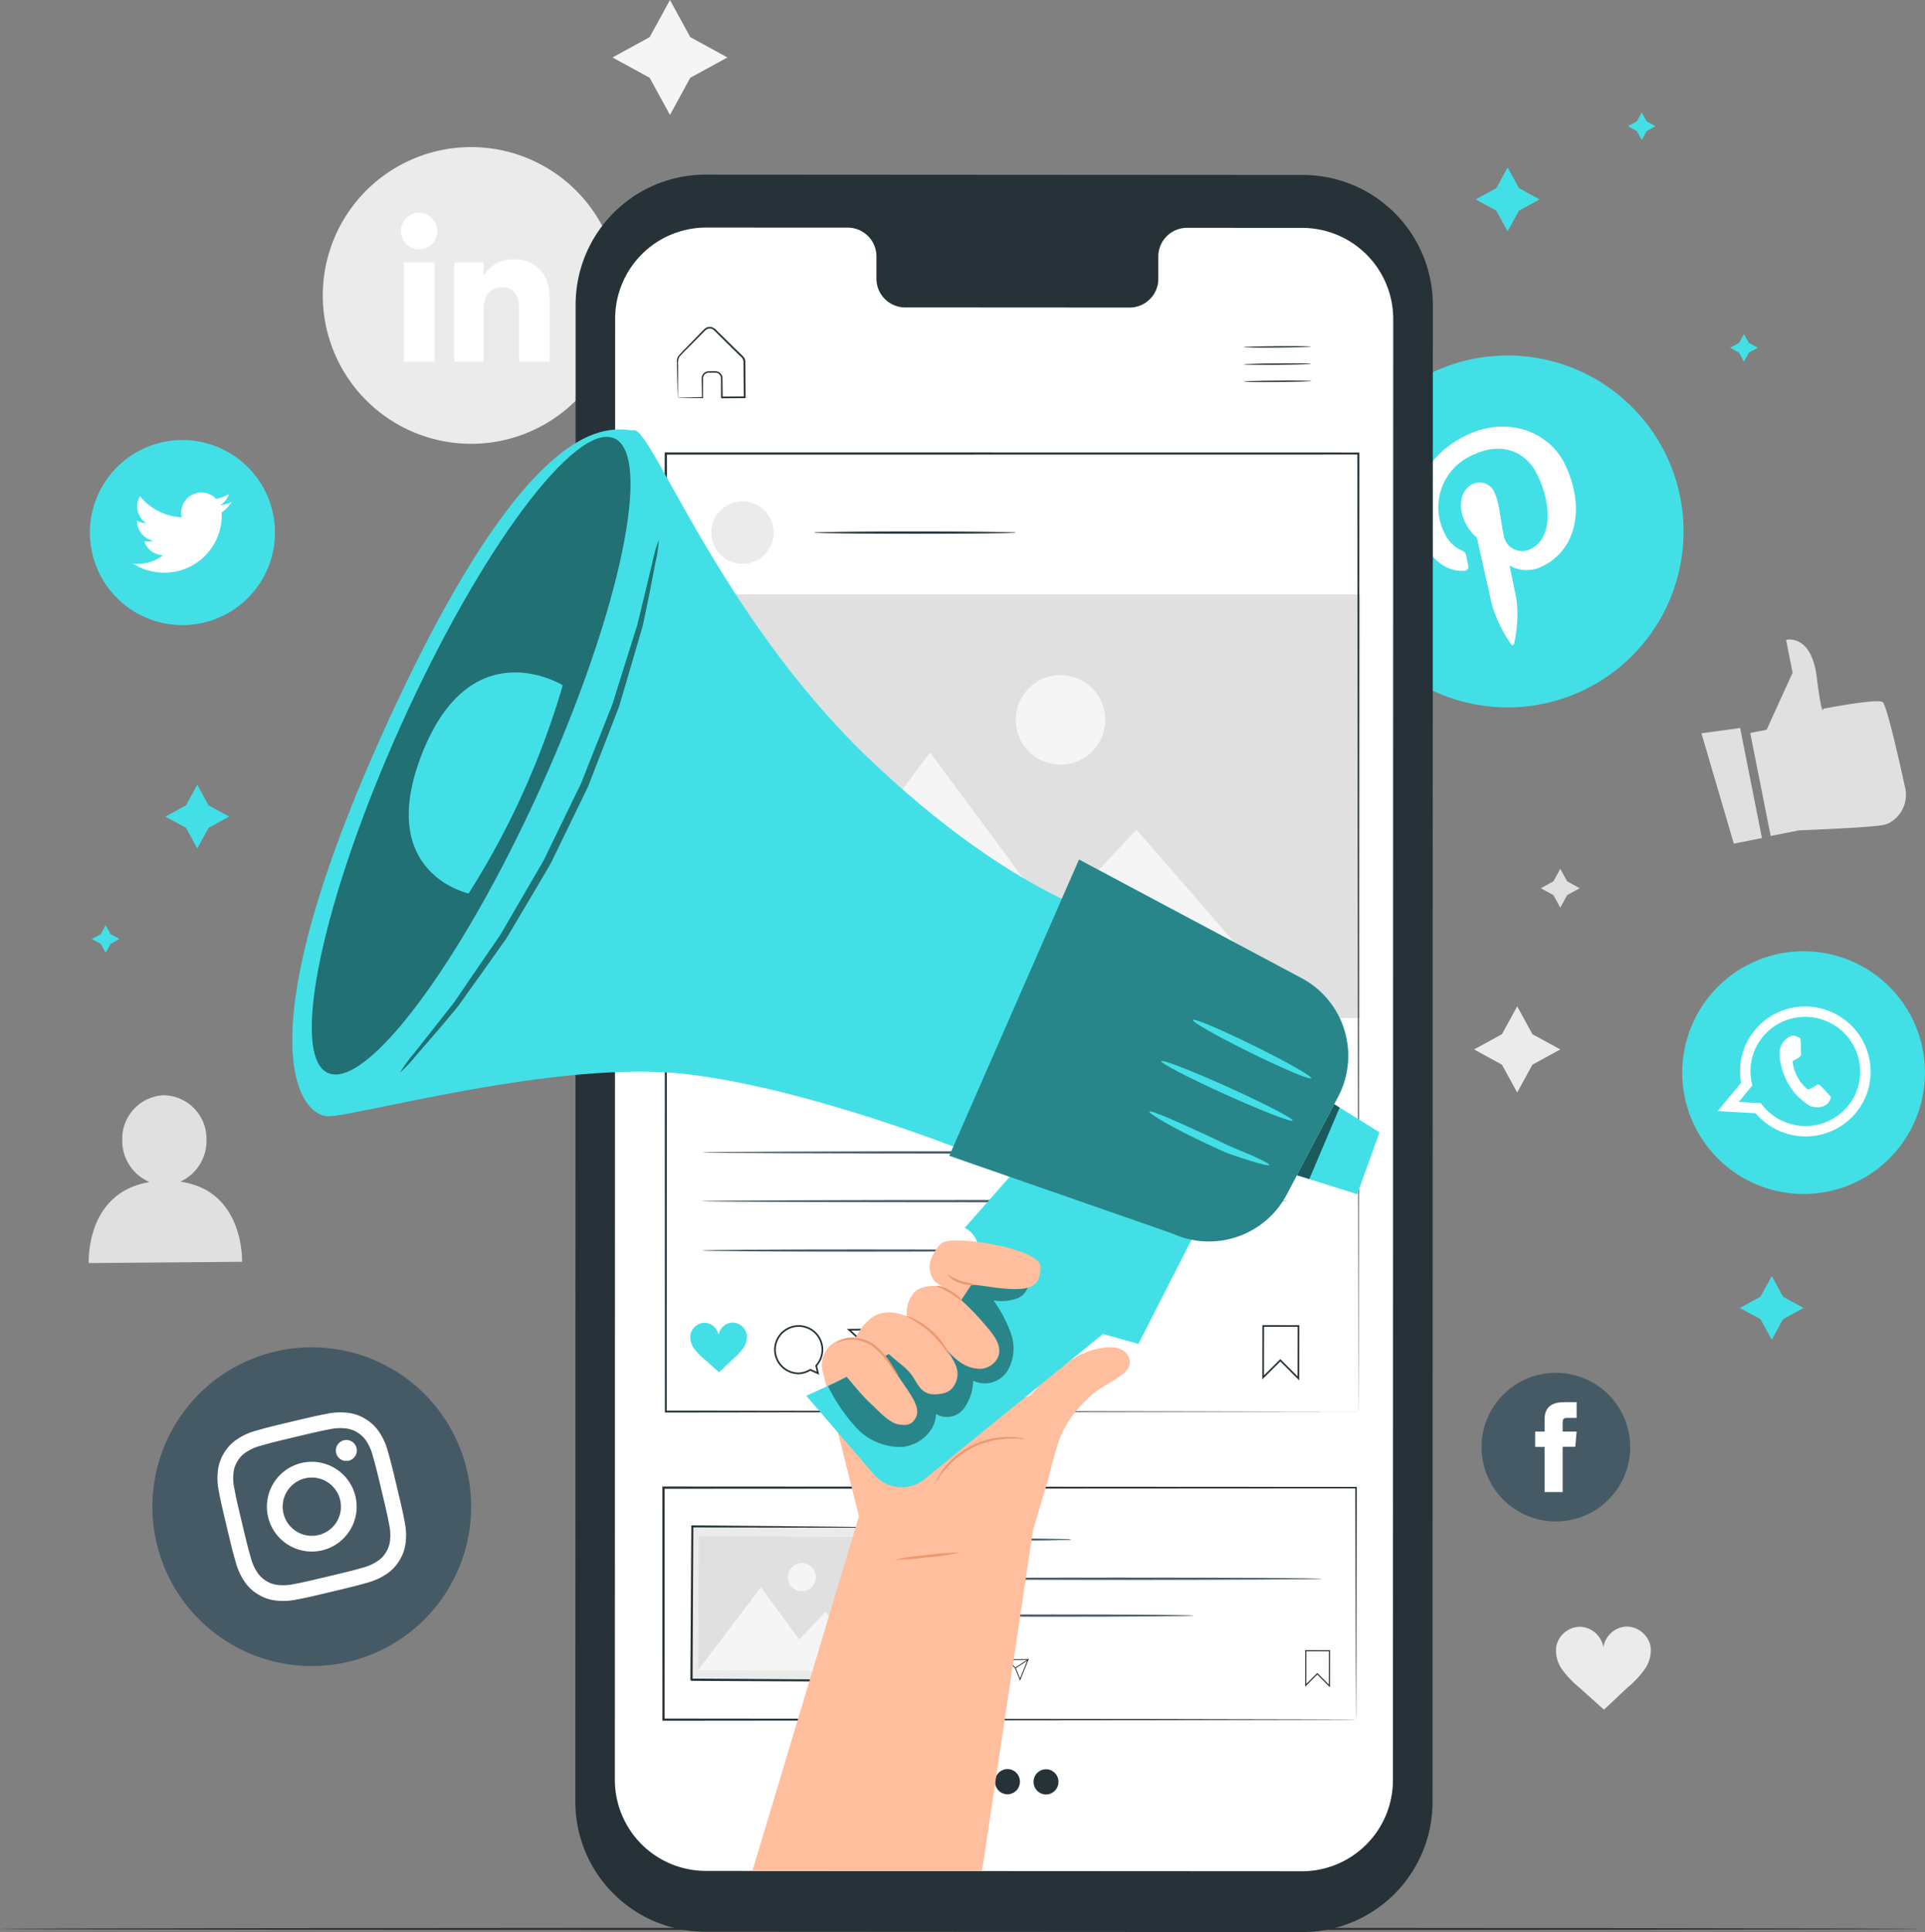 <svg xmlns="http://www.w3.org/2000/svg" width="302.549" height="303.65" viewBox="0 0 302.549 303.65">
  <rect x="0" y="0" width="302.549" height="303.65" fill="#808080" stroke="none"/>
  <g id="Group_113460" data-name="Group 113460" transform="translate(754.512 -1028.484)">
    <g id="Group_113351" data-name="Group 113351">
      <path id="Path_171477" data-name="Path 171477" d="M-680.462,1098.234h0a23.316,23.316,0,0,1-23.317-23.316h0a23.317,23.317,0,0,1,23.317-23.317h0a23.316,23.316,0,0,1,23.316,23.317h0A23.316,23.316,0,0,1-680.462,1098.234Z" fill="#ebebeb"/>
      <g id="Group_113350" data-name="Group 113350">
        <g id="Group_113349" data-name="Group 113349">
          <rect id="Rectangle_37262" data-name="Rectangle 37262" width="4.826" height="15.589" transform="translate(-691.035 1069.72)" fill="#fff"/>
          <path id="Path_171478" data-name="Path 171478" d="M-688.646,1067.679a2.866,2.866,0,0,0,2.854-2.877,2.865,2.865,0,0,0-2.854-2.877,2.865,2.865,0,0,0-2.853,2.877A2.865,2.865,0,0,0-688.646,1067.679Z" fill="#fff"/>
        </g>
        <path id="Path_171479" data-name="Path 171479" d="M-678.5,1077.126c0-2.191,1.009-3.5,2.941-3.5,1.774,0,2.627,1.253,2.627,3.5v8.183h4.8v-9.87c0-4.176-2.367-6.195-5.672-6.195a5.437,5.437,0,0,0-4.7,2.576v-2.1h-4.629v15.589h4.629Z" fill="#fff"/>
      </g>
    </g>
    <path id="Path_171480" data-name="Path 171480" d="M-649.214,1028.484l3.193,5.838,5.838,3.193-5.838,3.193-3.193,5.838-3.193-5.838-5.838-3.193,5.838-3.193Z" fill="#f5f5f5"/>
    <path id="Path_171481" data-name="Path 171481" d="M-516.058,1186.643l2.395,4.378,4.378,2.395-4.378,2.395-2.395,4.378-2.395-4.378-4.378-2.395,4.378-2.395Z" fill="#ebebeb"/>
    <path id="Path_171482" data-name="Path 171482" d="M-509.285,1165.025l1.08,1.975,1.975,1.08-1.975,1.08-1.08,1.975-1.08-1.975-1.976-1.08,1.976-1.08Z" fill="#e0e0e0"/>
    <g id="Group_113353" data-name="Group 113353">
      <g id="Group_113352" data-name="Group 113352">
        <path id="Path_171483" data-name="Path 171483" d="M-726.179,1214.2a7.059,7.059,0,0,0,4.121-6.584,6.856,6.856,0,0,0-6.683-7.005,6.846,6.846,0,0,0-6.556,7.115,7.046,7.046,0,0,0,4.3,6.536c-10.167,1.666-9.561,12.731-9.561,12.731l24.089-.2S-716.062,1215.591-726.179,1214.2Z" fill="#e0e0e0"/>
      </g>
    </g>
    <g id="Group_113354" data-name="Group 113354">
      <path id="Path_171484" data-name="Path 171484" d="M-495.119,1287.142a3.877,3.877,0,0,0-3.815-3.025,3.878,3.878,0,0,0-3.58,3.245,3.876,3.876,0,0,0-3.608-3.213,3.876,3.876,0,0,0-3.788,3.058,5.058,5.058,0,0,0,.908,3.651,15.013,15.013,0,0,0,2.644,2.795c1.346,1.2,2.59,2.324,3.936,3.522,1.335-1.21,2.472-2.346,3.807-3.556a15.038,15.038,0,0,0,2.62-2.818A5.061,5.061,0,0,0-495.119,1287.142Z" fill="#ebebeb"/>
    </g>
    <g id="Group_113357" data-name="Group 113357">
      <g id="Group_113355" data-name="Group 113355">
        <path id="Path_171485" data-name="Path 171485" d="M-479.43,1143.683l2.581-.512,4.076-8.967-1.022-5.153s3.941-1.036,4.81,5.8,1.036,5.022,1.036,5.022,8.478-1.648,9.328-1.051c.618.433,2.518,8.8,3.512,13.348a5.038,5.038,0,0,1-2.515,5.672,3.719,3.719,0,0,1-.887.3c-2.113.42-13.249.843-13.249.843l-4.459.884Z" fill="#e0e0e0"/>
      </g>
      <g id="Group_113356" data-name="Group 113356">
        <path id="Path_171486" data-name="Path 171486" d="M-487.1,1143.734l5.089,17.34,4.421-.877-3.431-17.3Z" fill="#e0e0e0"/>
      </g>
    </g>
    <g id="Group_113358" data-name="Group 113358">
      <path id="Path_171487" data-name="Path 171487" d="M-453.036,1331.642c0,.1-67.493.177-150.731.177-83.267,0-150.745-.079-150.745-.177s67.478-.177,150.745-.177C-520.529,1331.465-453.036,1331.544-453.036,1331.642Z" fill="#263238"/>
    </g>
    <g id="Group_113359" data-name="Group 113359">
      <path id="Path_171488" data-name="Path 171488" d="M-505.466,1136.877h0a27.653,27.653,0,0,1-36.962-12.773h0a27.652,27.652,0,0,1,12.773-36.961h0a27.653,27.653,0,0,1,36.962,12.773h0A27.653,27.653,0,0,1-505.466,1136.877Z" fill="#42e0e6"/>
      <path id="Path_171489" data-name="Path 171489" d="M-524.4,1118.19a.649.649,0,0,0,.644-.836c-.067-.335-.247-1.177-.317-1.53-.093-.482-.209-.609-.7-.827a5.443,5.443,0,0,1-2.738-2.783,8.934,8.934,0,0,1,4.4-12.187c4.555-2.216,8.412-.649,10.22,3.069,2.379,4.891,2.222,10.072-.992,11.635a2.919,2.919,0,0,1-4.266-1.965c-.534-2.4-.676-5.2-1.43-6.749a2.527,2.527,0,0,0-3.527-1.434c-1.815.882-2.359,3.468-1.137,5.982a7.252,7.252,0,0,0,1.848,2.422s1.969,8.77,2.314,10.3a21.133,21.133,0,0,0,3.084,6.471.251.251,0,0,0,.451-.1,20.141,20.141,0,0,0,.362-7.042c-.159-.855-1.074-5.243-1.074-5.243a5.408,5.408,0,0,0,5.172.1c5.454-2.653,6.735-9.423,3.5-16.078-2.448-5.032-8.988-7.646-15.466-4.495-8.061,3.92-9.314,11.675-6.971,16.494C-529.6,1116.318-527.234,1118.376-524.4,1118.19Z" fill="#fff"/>
    </g>
    <g id="Group_113361" data-name="Group 113361">
      <path id="Path_171490" data-name="Path 171490" d="M-477.848,1214.875h0a19.07,19.07,0,0,1-11.008-24.622h0a19.072,19.072,0,0,1,24.623-11.008h0a19.072,19.072,0,0,1,11.008,24.623h0A19.071,19.071,0,0,1-477.848,1214.875Z" fill="#42e0e6"/>
      <g id="Group_113360" data-name="Group 113360">
        <path id="Path_171491" data-name="Path 171491" d="M-461.084,1200.3a10.233,10.233,0,0,0-6.044-12.944,10.24,10.24,0,0,0-13.065,5.442c-.057.137-.115.275-.168.414a10.121,10.121,0,0,0-.505,5.444l-3.681,4.446,5.959.341a10.285,10.285,0,0,0,4.182,2.958,10.231,10.231,0,0,0,13.233-5.857C-461.142,1200.461-461.111,1200.38-461.084,1200.3Zm-12.741,4.582a8.6,8.6,0,0,1-3.932-3.02l-3.477-.2,2.142-2.59a8.477,8.477,0,0,1,.258-5.28,8.011,8.011,0,0,1,.337-.762,8.62,8.62,0,0,1,10.788-4.16,8.619,8.619,0,0,1,5.221,10.452c-.061.214-.131.423-.212.634A8.611,8.611,0,0,1-473.825,1204.88Z" fill="#fff" fill-rule="evenodd"/>
        <path id="Path_171492" data-name="Path 171492" d="M-467.1,1200.479c-.194-.208-1.132-1.215-1.318-1.374s-.328-.259-.575-.085-.9.525-1.094.626-.341.071-.534-.137a6.8,6.8,0,0,1-1.448-1.881,7.459,7.459,0,0,1-.691-2.112c-.046-.285.123-.365.285-.437s.338-.185.511-.273c.047-.028.087-.054.128-.08a2.618,2.618,0,0,0,.255-.222.449.449,0,0,0,.138-.415c-.014-.139-.046-1.469-.065-2.012s-.243-.536-.383-.589-.283-.134-.44-.194a.934.934,0,0,0-.741.052,2.8,2.8,0,0,0-1.566,1.635,3.179,3.179,0,0,0-.183.842,5.683,5.683,0,0,0,.222,1.938,10.342,10.342,0,0,0,2.668,5.06c2.039,1.844,2.158,1.534,2.6,1.659a2.516,2.516,0,0,0,2.01-.5,2.067,2.067,0,0,0,.563-1.056C-466.78,1200.8-466.915,1200.685-467.1,1200.479Z" fill="#fff" fill-rule="evenodd"/>
      </g>
    </g>
    <g id="Group_113362" data-name="Group 113362">
      <path id="Path_171493" data-name="Path 171493" d="M-725.841,1126.73h0a14.543,14.543,0,0,1-14.542-14.543h0a14.543,14.543,0,0,1,14.542-14.543h0a14.544,14.544,0,0,1,14.544,14.543h0A14.544,14.544,0,0,1-725.841,1126.73Z" fill="#42e0e6"/>
      <path id="Path_171494" data-name="Path 171494" d="M-733.589,1117.055a8.991,8.991,0,0,0,4.873,1.429,8.994,8.994,0,0,0,9.038-9.458,6.45,6.45,0,0,0,1.586-1.646,6.356,6.356,0,0,1-1.826.5,3.189,3.189,0,0,0,1.4-1.759,6.4,6.4,0,0,1-2.019.772,3.175,3.175,0,0,0-2.321-1,3.183,3.183,0,0,0-3.1,3.9,9.027,9.027,0,0,1-6.553-3.323,3.183,3.183,0,0,0,.984,4.245,3.166,3.166,0,0,1-1.441-.4,3.185,3.185,0,0,0,2.551,3.158,3.2,3.2,0,0,1-1.436.054,3.182,3.182,0,0,0,2.97,2.208A6.385,6.385,0,0,1-733.589,1117.055Z" fill="#fff"/>
    </g>
    <g id="Group_113364" data-name="Group 113364">
      <path id="Path_171495" data-name="Path 171495" d="M-699.706,1289.643h0a25.046,25.046,0,0,1-30.17-18.561h0a25.048,25.048,0,0,1,18.561-30.171h0a25.048,25.048,0,0,1,30.171,18.562h0A25.047,25.047,0,0,1-699.706,1289.643Z" fill="#455a64"/>
      <g id="Group_113363" data-name="Group 113363">
        <path id="Path_171496" data-name="Path 171496" d="M-708.12,1254.324c3.568-.849,3.994-.936,5.417-1.208a7.65,7.65,0,0,1,2.591-.131,4.261,4.261,0,0,1,1.774.634,4.249,4.249,0,0,1,1.365,1.3,7.6,7.6,0,0,1,1.052,2.371c.4,1.394.514,1.813,1.364,5.38s.936,3.993,1.208,5.417a7.648,7.648,0,0,1,.131,2.591,4.261,4.261,0,0,1-.634,1.774,4.249,4.249,0,0,1-1.3,1.365,7.584,7.584,0,0,1-2.371,1.051c-1.393.4-1.812.514-5.38,1.364s-3.993.937-5.417,1.208a7.589,7.589,0,0,1-2.59.131,4.246,4.246,0,0,1-1.775-.633,4.251,4.251,0,0,1-1.365-1.3,7.605,7.605,0,0,1-1.051-2.371c-.4-1.394-.514-1.813-1.364-5.38s-.937-3.993-1.208-5.417a7.6,7.6,0,0,1-.131-2.591,4.26,4.26,0,0,1,.633-1.774,4.262,4.262,0,0,1,1.3-1.365,7.588,7.588,0,0,1,2.372-1.052c1.393-.4,1.812-.514,5.379-1.364m-.573-2.407c-3.628.865-4.08.989-5.489,1.393a10.074,10.074,0,0,0-3.095,1.394,6.723,6.723,0,0,0-2,2.1,6.716,6.716,0,0,0-.977,2.734,10.072,10.072,0,0,0,.151,3.391c.275,1.44.368,1.9,1.232,5.527s.988,4.08,1.393,5.489a10.052,10.052,0,0,0,1.393,3.095,6.728,6.728,0,0,0,2.1,2,6.734,6.734,0,0,0,2.733.977,10.1,10.1,0,0,0,3.391-.152c1.441-.274,1.9-.367,5.527-1.232s4.08-.988,5.49-1.392a10.1,10.1,0,0,0,3.1-1.394,6.731,6.731,0,0,0,2-2.1,6.728,6.728,0,0,0,.977-2.734,10.1,10.1,0,0,0-.151-3.391c-.275-1.44-.368-1.9-1.233-5.527s-.988-4.08-1.392-5.49a10.1,10.1,0,0,0-1.393-3.094,6.751,6.751,0,0,0-2.105-2,6.728,6.728,0,0,0-2.734-.977,10.1,10.1,0,0,0-3.391.152c-1.44.274-1.9.367-5.527,1.231" fill="#fff"/>
        <path id="Path_171497" data-name="Path 171497" d="M-707.144,1258.417a7.054,7.054,0,0,0-5.227,8.495,7.053,7.053,0,0,0,8.495,5.226,7.052,7.052,0,0,0,5.226-8.495,7.051,7.051,0,0,0-8.494-5.226m2.7,11.314a4.577,4.577,0,0,1-5.514-3.393,4.577,4.577,0,0,1,3.392-5.514,4.578,4.578,0,0,1,5.514,3.393,4.578,4.578,0,0,1-3.392,5.514" fill="#fff"/>
        <path id="Path_171498" data-name="Path 171498" d="M-698.474,1256.065a1.649,1.649,0,0,1-1.221,1.985,1.649,1.649,0,0,1-1.986-1.221,1.648,1.648,0,0,1,1.222-1.985,1.648,1.648,0,0,1,1.985,1.221" fill="#fff"/>
      </g>
    </g>
    <g id="Group_113365" data-name="Group 113365">
      <path id="Path_171499" data-name="Path 171499" d="M-509.976,1267.6h0a11.681,11.681,0,0,1-11.681-11.681h0a11.681,11.681,0,0,1,11.681-11.681h0a11.681,11.681,0,0,1,11.681,11.681h0A11.681,11.681,0,0,1-509.976,1267.6Z" fill="#455a64"/>
      <path id="Path_171500" data-name="Path 171500" d="M-511.756,1262.978h2.844v-7.121h1.984l.211-2.384h-2.195v-1.358c0-.562.113-.784.656-.784h1.539v-2.475h-1.969c-2.116,0-3.07.932-3.07,2.716v1.9h-1.478v2.414h1.478Z" fill="#fff"/>
    </g>
    <g id="Group_113431" data-name="Group 113431">
      <g id="Group_113430" data-name="Group 113430">
        <g id="Group_113425" data-name="Group 113425">
          <g id="Group_113373" data-name="Group 113373">
            <g id="Group_113372" data-name="Group 113372">
              <g id="Group_113368" data-name="Group 113368">
                <g id="Group_113367" data-name="Group 113367">
                  <g id="Group_113366" data-name="Group 113366">
                    <path id="Path_171501" data-name="Path 171501" d="M-549.814,1332.134l-93.844-.055a20.441,20.441,0,0,1-20.43-20.446l.046-235.268a20.443,20.443,0,0,1,20.454-20.439l93.844.056a20.44,20.44,0,0,1,20.429,20.446l-.046,235.268A20.441,20.441,0,0,1-549.814,1332.134Z" fill="#263238"/>
                  </g>
                </g>
              </g>
              <g id="Group_113371" data-name="Group 113371">
                <g id="Group_113370" data-name="Group 113370">
                  <g id="Group_113369" data-name="Group 113369">
                    <path id="Path_171502" data-name="Path 171502" d="M-549.844,1064.3l-18.2-.011a4.52,4.52,0,0,0-4.418,4.616l0,3.3a4.518,4.518,0,0,1-4.418,4.616l-35.466-.021a4.524,4.524,0,0,1-4.417-4.621v-3.3a4.525,4.525,0,0,0-4.418-4.621l-6.4,0-15.924-.009a14.317,14.317,0,0,0-14.325,14.314l-.045,229.639a14.316,14.316,0,0,0,14.308,14.32l93.657.054a14.316,14.316,0,0,0,14.324-14.313l.045-229.64A14.317,14.317,0,0,0-549.844,1064.3Z" fill="#fff"/>
                  </g>
                </g>
              </g>
            </g>
          </g>
          <g id="Group_113383" data-name="Group 113383">
            <g id="Group_113376" data-name="Group 113376">
              <g id="Group_113375" data-name="Group 113375">
                <g id="Group_113374" data-name="Group 113374">
                  <path id="Path_171503" data-name="Path 171503" d="M-548.474,1082.959c0,.061-2.365.131-5.284.155s-5.286-.006-5.286-.068,2.365-.131,5.284-.155S-548.474,1082.9-548.474,1082.959Z" fill="#263238"/>
                </g>
              </g>
            </g>
            <g id="Group_113379" data-name="Group 113379">
              <g id="Group_113378" data-name="Group 113378">
                <g id="Group_113377" data-name="Group 113377">
                  <path id="Path_171504" data-name="Path 171504" d="M-548.451,1085.663c0,.062-2.366.131-5.285.155s-5.285-.006-5.286-.067,2.365-.131,5.285-.155S-548.452,1085.6-548.451,1085.663Z" fill="#263238"/>
                </g>
              </g>
            </g>
            <g id="Group_113382" data-name="Group 113382">
              <g id="Group_113381" data-name="Group 113381">
                <g id="Group_113380" data-name="Group 113380">
                  <path id="Path_171505" data-name="Path 171505" d="M-548.429,1088.368c0,.061-2.366.131-5.284.155s-5.286-.006-5.287-.068,2.366-.131,5.285-.155S-548.43,1088.306-548.429,1088.368Z" fill="#263238"/>
                </g>
              </g>
            </g>
          </g>
          <g id="Group_113386" data-name="Group 113386">
            <g id="Group_113385" data-name="Group 113385">
              <g id="Group_113384" data-name="Group 113384">
                <path id="Path_171506" data-name="Path 171506" d="M-647.99,1091.006a1.879,1.879,0,0,1,.277-.019l.771-.025,2.844-.068-.079.08q-.015-.946-.033-2.063c0-.383-.033-.744,0-1.187a1.1,1.1,0,0,1,.955-.877c.458-.009.862-.03,1.359-.007a1.106,1.106,0,0,1,.933,1.1q.015,1.443.034,3.008l-.132-.13,3.588-.036-.137.139c-.012-1.445-.026-2.94-.039-4.471q-.006-.573-.01-1.139a1.16,1.16,0,0,0-.5-.848l-1.568-1.546-1.513-1.493-.734-.724c-.252-.243-.45-.494-.742-.554a.962.962,0,0,0-.823.157c-.217.184-.449.444-.668.657l-1.287,1.3c-.81.842-1.654,1.61-2.267,2.337a2.549,2.549,0,0,0-.181,1.339q0,.666,0,1.264-.008,1.163-.013,2.037c-.006.52-.01.95-.014,1.3a4.341,4.341,0,0,1-.018.47,3.7,3.7,0,0,1-.024-.432c-.01-.347-.022-.77-.036-1.282q-.021-.881-.047-2.053-.011-.609-.023-1.289-.006-.345-.011-.706a1.474,1.474,0,0,1,.2-.751c.663-.813,1.456-1.533,2.272-2.4l1.277-1.309c.23-.225.419-.45.692-.686a1.222,1.222,0,0,1,1.041-.2,1.927,1.927,0,0,1,.861.617l.737.721,1.518,1.488,1.571,1.543a2.943,2.943,0,0,1,.4.434,1.169,1.169,0,0,1,.188.6c0,.379.007.761.011,1.144.011,1.532.023,3.026.034,4.471v.138h-.138l-3.588.023h-.131v-.131q-.009-1.563-.016-3.008a.865.865,0,0,0-.725-.871c-.413-.022-.9-.008-1.3,0a.88.88,0,0,0-.774.7c-.035.361-.008.782-.016,1.147,0,.743,0,1.432,0,2.063v.08h-.079l-2.891-.02-.754-.013A1.535,1.535,0,0,1-647.99,1091.006Z" fill="#263238"/>
              </g>
            </g>
          </g>
          <g id="Group_113405" data-name="Group 113405">
            <g id="Group_113391" data-name="Group 113391">
              <g id="Group_113390" data-name="Group 113390">
                <g id="Group_113387" data-name="Group 113387">
                  <path id="Path_171507" data-name="Path 171507" d="M-586.083,1270.446a5.2,5.2,0,0,1-.984.069l-2.681.056c-2.264.032-5.392.052-8.847.052s-6.584-.02-8.848-.052l-2.681-.056a5.18,5.18,0,0,1-.983-.069,5.264,5.264,0,0,1,.983-.069l2.681-.056c2.264-.032,5.392-.052,8.848-.052s6.583.02,8.847.052l2.681.056A5.283,5.283,0,0,1-586.083,1270.446Z" fill="#455a64"/>
                </g>
                <g id="Group_113388" data-name="Group 113388">
                  <path id="Path_171508" data-name="Path 171508" d="M-546.751,1276.6c0,.1-14.408.178-32.177.178s-32.179-.08-32.179-.178,14.4-.177,32.179-.177S-546.751,1276.505-546.751,1276.6Z" fill="#455a64"/>
                </g>
                <g id="Group_113389" data-name="Group 113389">
                  <path id="Path_171509" data-name="Path 171509" d="M-566.863,1282.394c0,.1-9.905.177-22.121.177s-22.123-.079-22.123-.177,9.9-.177,22.123-.177S-566.863,1282.3-566.863,1282.394Z" fill="#455a64"/>
                </g>
              </g>
            </g>
            <g id="Group_113392" data-name="Group 113392">
              <path id="Path_171510" data-name="Path 171510" d="M-545.48,1293.667l-2-2.005-1.9,1.9.009-5.74,3.9.006Zm-2-2.255.062.062,1.76,1.767.009-5.239-3.55-.005-.008,5.137Z" fill="#263238"/>
            </g>
            <g id="Group_113393" data-name="Group 113393">
              <path id="Path_171511" data-name="Path 171511" d="M-598.723,1292.921l-.7-.315a1.969,1.969,0,0,1-.914.278,1.962,1.962,0,0,1-1.976-1.944,1.963,1.963,0,0,1,1.945-1.976,1.963,1.963,0,0,1,1.975,1.944,1.949,1.949,0,0,1-.488,1.307Zm-1.649-3.822a1.827,1.827,0,0,0-1.811,1.84,1.828,1.828,0,0,0,1.84,1.811,1.88,1.88,0,0,0,.879-.277l.029-.017.521.232-.118-.511.023-.026a1.817,1.817,0,0,0,.477-1.241A1.828,1.828,0,0,0-600.372,1289.1Z" fill="#263238"/>
            </g>
            <g id="Group_113394" data-name="Group 113394">
              <path id="Path_171512" data-name="Path 171512" d="M-594.187,1292.618l-.808-1.974-1.517-1.382,3.679-.029Zm-1.981-3.224,1.291,1.185.689,1.681,1.156-2.892Z" fill="#263238"/>
            </g>
            <g id="Group_113395" data-name="Group 113395">
              <rect id="Rectangle_37263" data-name="Rectangle 37263" width="2.393" height="0.134" transform="translate(-594.912 1290.537) rotate(-33.054)" fill="#263238"/>
            </g>
            <g id="Group_113396" data-name="Group 113396">
              <path id="Path_171513" data-name="Path 171513" d="M-604.511,1289.674a1.177,1.177,0,0,0-1.161-.913,1.178,1.178,0,0,0-1.083.988,1.177,1.177,0,0,0-1.1-.971,1.177,1.177,0,0,0-1.146.932,1.533,1.533,0,0,0,.28,1.108,4.6,4.6,0,0,0,.8.845c.41.362.788.7,1.2,1.064.4-.369.748-.715,1.151-1.083a4.534,4.534,0,0,0,.792-.858A1.535,1.535,0,0,0-604.511,1289.674Z" fill="#42e0e6"/>
            </g>
            <g id="Group_113397" data-name="Group 113397">
              <path id="Path_171514" data-name="Path 171514" d="M-541.381,1298.746s-.008-.221-.012-.64-.007-1.048-.012-1.863c-.007-1.642-.017-4.057-.029-7.185-.015-6.256-.037-15.356-.064-26.771l.117.117-108.837.06h-.007l.177-.177c0,12.671,0,24.961-.005,36.459l-.172-.172,77.882.08,22.735.048,6.1.022,1.582.011c.356,0,.544.011.544.011s-.173.007-.523.011l-1.561.01-6.064.022-22.7.049-78,.079h-.171v-.171c0-11.5,0-23.788-.006-36.459v-.177h.184l108.837.06h.117v.117c-.028,11.445-.049,20.569-.064,26.841-.013,3.117-.022,5.523-.029,7.159q-.008,1.209-.012,1.842C-541.373,1298.541-541.381,1298.746-541.381,1298.746Z" fill="#263238"/>
            </g>
            <g id="Group_113404" data-name="Group 113404">
              <g id="Group_113401" data-name="Group 113401">
                <g id="Group_113400" data-name="Group 113400">
                  <g id="Group_113399" data-name="Group 113399">
                    <rect id="Rectangle_37264" data-name="Rectangle 37264" width="24.104" height="30.15" transform="matrix(0.006, -1, 1, 0.006, -645.835, 1292.482)" fill="#ebebeb"/>
                    <g id="Group_113398" data-name="Group 113398">
                      <path id="Path_171515" data-name="Path 171515" d="M-615.549,1268.55a1.013,1.013,0,0,1-.151.008l-.427.007-1.646.01-6.182.007-21.744-.044.159-.158c-.035,7.176-.075,15.4-.118,24.1.037.043-.33-.335-.171-.176h.515l.521,0,1.04.006,2.063.012,4.062.025,7.823.05,14.12.1-.148.147c.072-7.238.133-13.242.175-17.458.028-2.1.051-3.747.066-4.894q.015-.829.024-1.3c.007-.3.019-.455.019-.455s.01.139.014.424q0,.456.009,1.268c0,1.139.006,2.779.011,4.861-.006,4.238-.014,10.275-.024,17.551v.148h-.148l-14.12-.058-7.823-.039-4.062-.021-2.063-.012-1.04-.006-.521,0-.261,0h-.254c.155.158-.221-.216-.182-.181.057-8.7.11-16.925.156-24.1v-.159h.159l21.845.2,6.146.077,1.614.028.41.011A.692.692,0,0,1-615.549,1268.55Z" fill="#263238"/>
                    </g>
                  </g>
                </g>
              </g>
              <rect id="Rectangle_37265" data-name="Rectangle 37265" width="21.069" height="28.032" transform="matrix(0.006, -1, 1, 0.006, -644.787, 1290.971)" fill="#e0e0e0"/>
              <path id="Path_171516" data-name="Path 171516" d="M-644.787,1290.971l9.865-13.041,6.018,8.228,4.138-4.357,8.01,9.329Z" fill="#f5f5f5"/>
              <g id="Group_113403" data-name="Group 113403">
                <g id="Group_113402" data-name="Group 113402">
                  <path id="Path_171517" data-name="Path 171517" d="M-626.274,1276.375a2.208,2.208,0,0,1-2.22,2.195,2.207,2.207,0,0,1-2.194-2.22,2.206,2.206,0,0,1,2.219-2.194A2.207,2.207,0,0,1-626.274,1276.375Z" fill="#f5f5f5"/>
                </g>
              </g>
            </g>
          </g>
          <g id="Group_113420" data-name="Group 113420">
            <g id="Group_113415" data-name="Group 113415">
              <g id="Group_113408" data-name="Group 113408">
                <g id="Group_113407" data-name="Group 113407">
                  <g id="Group_113406" data-name="Group 113406">
                    <path id="Path_171518" data-name="Path 171518" d="M-594.858,1112.187a1.148,1.148,0,0,1-.322.036l-.923.033-3.395.056c-2.868.032-6.828.052-11.2.052s-8.337-.02-11.2-.052l-3.4-.056-.923-.033a1.148,1.148,0,0,1-.322-.036,1.148,1.148,0,0,1,.322-.036l.923-.033,3.4-.056c2.867-.032,6.828-.052,11.2-.052s8.335.02,11.2.052l3.395.056.923.033A1.148,1.148,0,0,1-594.858,1112.187Z" fill="#263238"/>
                  </g>
                </g>
              </g>
              <g id="Group_113414" data-name="Group 113414">
                <g id="Group_113409" data-name="Group 113409">
                  <path id="Path_171519" data-name="Path 171519" d="M-550.317,1245.432l-2.971-2.98-2.829,2.822.013-8.532,5.8.009Zm-2.97-3.351.093.092,2.616,2.625.012-7.785-5.276-.008-.012,7.635Z" fill="#263238"/>
                </g>
                <g id="Group_113410" data-name="Group 113410">
                  <path id="Path_171520" data-name="Path 171520" d="M-625.765,1244.535l-1.389-.62a3.877,3.877,0,0,1-1.8.547,3.862,3.862,0,0,1-3.889-3.826,3.862,3.862,0,0,1,3.827-3.889,3.862,3.862,0,0,1,3.888,3.827,3.843,3.843,0,0,1-.96,2.572Zm-3.247-7.523a3.6,3.6,0,0,0-3.565,3.622,3.6,3.6,0,0,0,3.622,3.564,3.71,3.71,0,0,0,1.731-.545l.057-.033,1.024.458-.232-1.007.047-.051a3.581,3.581,0,0,0,.938-2.444A3.6,3.6,0,0,0-629.012,1237.012Z" fill="#263238"/>
                </g>
                <g id="Group_113411" data-name="Group 113411">
                  <path id="Path_171521" data-name="Path 171521" d="M-616.836,1243.939l-1.592-3.885-2.985-2.721,7.24-.058Zm-3.9-6.347,2.542,2.334,1.356,3.309,2.275-5.692Z" fill="#263238"/>
                </g>
                <g id="Group_113412" data-name="Group 113412">
                  <rect id="Rectangle_37266" data-name="Rectangle 37266" width="4.71" height="0.265" transform="matrix(0.838, -0.545, 0.545, 0.838, -618.265, 1239.843)" fill="#263238"/>
                </g>
                <g id="Group_113413" data-name="Group 113413">
                  <path id="Path_171522" data-name="Path 171522" d="M-637.159,1238.145a2.314,2.314,0,0,0-2.285-1.8,2.314,2.314,0,0,0-2.131,1.945,2.317,2.317,0,0,0-2.162-1.911,2.315,2.315,0,0,0-2.256,1.835,3.025,3.025,0,0,0,.55,2.179,9.014,9.014,0,0,0,1.586,1.663c.806.713,1.551,1.383,2.358,2.095.8-.725,1.471-1.406,2.266-2.132a8.939,8.939,0,0,0,1.559-1.689A3.021,3.021,0,0,0-637.159,1238.145Z" fill="#42e0e6"/>
                </g>
              </g>
              <circle id="Ellipse_5107" data-name="Ellipse 5107" cx="4.911" cy="4.911" r="4.911" transform="translate(-642.73 1107.276)" fill="#ebebeb"/>
            </g>
            <g id="Group_113419" data-name="Group 113419">
              <g id="Group_113416" data-name="Group 113416">
                <path id="Path_171523" data-name="Path 171523" d="M-552.172,1217.257c0,.1-20.594.178-45.993.178s-46-.08-46-.178,20.59-.177,46-.177S-552.172,1217.159-552.172,1217.257Z" fill="#455a64"/>
              </g>
              <g id="Group_113417" data-name="Group 113417">
                <path id="Path_171524" data-name="Path 171524" d="M-552.172,1209.6c0,.1-20.594.177-45.993.177s-46-.079-46-.177,20.59-.177,46-.177S-552.172,1209.5-552.172,1209.6Z" fill="#455a64"/>
              </g>
              <g id="Group_113418" data-name="Group 113418">
                <path id="Path_171525" data-name="Path 171525" d="M-594.091,1225.02c0,.1-11.21.177-25.034.177s-25.037-.079-25.037-.177,11.207-.177,25.037-.177S-594.091,1224.922-594.091,1225.02Z" fill="#455a64"/>
              </g>
            </g>
          </g>
          <g id="Group_113424" data-name="Group 113424">
            <g id="Group_113421" data-name="Group 113421">
              <path id="Path_171526" data-name="Path 171526" d="M-600.27,1308.48a1.968,1.968,0,0,1-1.963,1.973,1.971,1.971,0,0,1-1.946-1.992,1.967,1.967,0,0,1,1.963-1.973A1.969,1.969,0,0,1-600.27,1308.48Z" fill="#263238"/>
            </g>
            <g id="Group_113422" data-name="Group 113422">
              <path id="Path_171527" data-name="Path 171527" d="M-594.214,1308.507a1.968,1.968,0,0,1-1.963,1.974,1.969,1.969,0,0,1-1.945-1.992,1.968,1.968,0,0,1,1.962-1.974A1.969,1.969,0,0,1-594.214,1308.507Z" fill="#263238"/>
            </g>
            <g id="Group_113423" data-name="Group 113423">
              <path id="Path_171528" data-name="Path 171528" d="M-588.158,1308.535a1.969,1.969,0,0,1-1.963,1.974,1.971,1.971,0,0,1-1.946-1.992,1.969,1.969,0,0,1,1.963-1.974A1.97,1.97,0,0,1-588.158,1308.535Z" fill="#263238"/>
            </g>
          </g>
        </g>
        <g id="Group_113428" data-name="Group 113428">
          <rect id="Rectangle_37267" data-name="Rectangle 37267" width="108.844" height="66.564" transform="translate(-649.573 1121.907)" fill="#e0e0e0"/>
          <path id="Path_171529" data-name="Path 171529" d="M-639.525,1188.483l31.19-41.746L-589,1172.844l13.105-13.963,25.7,29.576Z" fill="#f5f5f5"/>
          <g id="Group_113427" data-name="Group 113427">
            <g id="Group_113426" data-name="Group 113426">
              <path id="Path_171530" data-name="Path 171530" d="M-580.8,1141.616a7.034,7.034,0,0,1-7.032,7.036,7.034,7.034,0,0,1-7.036-7.032,7.033,7.033,0,0,1,7.032-7.036A7.035,7.035,0,0,1-580.8,1141.616Z" fill="#f5f5f5"/>
            </g>
          </g>
        </g>
        <g id="Group_113429" data-name="Group 113429">
          <path id="Path_171531" data-name="Path 171531" d="M-541.022,1250.333c0-1.424-.065-61.556-.16-150.573l.16.161-108.831.016h-.012l.177-.177c-.012,56.311-.024,108.424-.033,150.573l-.144-.144,108.843.144-108.843.144h-.144v-.144c-.01-42.149-.021-94.262-.033-150.573v-.177h.189l108.831.016h.161v.161c-.033,44.552-.06,82.212-.08,108.739-.018,13.244-.033,23.708-.043,30.866-.008,3.569-.014,6.313-.019,8.169,0,.921-.007,1.621-.009,2.1S-541.022,1250.333-541.022,1250.333Z" fill="#263238"/>
        </g>
      </g>
    </g>
    <g id="Group_113458" data-name="Group 113458">
      <g id="Group_113452" data-name="Group 113452">
        <g id="Group_113450" data-name="Group 113450">
          <g id="Group_113432" data-name="Group 113432">
            <path id="Path_171532" data-name="Path 171532" d="M-592.165,1269.011l2.407-8.091c.421-1.754.979-3.824,1.729-6.185a16.677,16.677,0,0,1,3.986-5.96c2.458-2.5,3.627-2.516,5.279-3.843.15-.1.318-.234.46-.311a2.609,2.609,0,0,0,.8-.695c1.424-1.54.057-3.923-2.835-3.7-2.177.171-5.727.794-11.5,6.749-.072.09-.148.166-.218.258-3.03,3.938-5.875-7.3-6.388-11.488a4.385,4.385,0,0,0-5.927-3.4l-14.062,6.577a6.561,6.561,0,0,0-4.1.139,4.179,4.179,0,0,0-2.679,4.96l5.7,22.767-16.751,55.735h36.1Z" fill="#ffbe9d"/>
          </g>
          <g id="Group_113448" data-name="Group 113448">
            <g id="Group_113440" data-name="Group 113440">
              <g id="Group_113434" data-name="Group 113434">
                <g id="Group_113433" data-name="Group 113433">
                  <path id="Path_171533" data-name="Path 171533" d="M-564.43,1217.822l-11.16,21.869-5.58-1.55-28.051,22.817a5.682,5.682,0,0,1-7.893-.7l-10.68-12.411s21.535-9.276,25.518-16.955-.62-9.421-.62-9.421l10.135-11.517Z" fill="#42e0e6"/>
                </g>
              </g>
              <g id="Group_113435" data-name="Group 113435">
                <path id="Path_171534" data-name="Path 171534" d="M-578.905,1173.147s-16.337-3.613-39.326-25.72-33.792-51.464-36.606-51.321-15.1-5.562-38.469,45.272-14.164,62.638-9.514,62.544,36.226-8.9,55.947-6.654,45.073,12.521,45.073,12.521Z" fill="#42e0e6"/>
              </g>
              <g id="Group_113436" data-name="Group 113436">
                <path id="Path_171535" data-name="Path 171535" d="M-544.2,1200.855l-5.573,10.6-2.5,4.747a13.829,13.829,0,0,1-18.027,6.124l-35.015-12.2,20.392-46.555,34.984,18.644A13.83,13.83,0,0,1-544.2,1200.855Z" fill="#42e0e6"/>
              </g>
              <g id="Group_113437" data-name="Group 113437" opacity="0.4">
                <path id="Path_171536" data-name="Path 171536" d="M-544.2,1200.855l-5.573,10.6-2.5,4.747a13.829,13.829,0,0,1-18.027,6.124l-35.015-12.2,20.392-46.555,34.984,18.644A13.83,13.83,0,0,1-544.2,1200.855Z"/>
              </g>
              <g id="Group_113438" data-name="Group 113438">
                <path id="Path_171537" data-name="Path 171537" d="M-691.418,1142.3c-12.436,27.537-17.614,52.075-11.563,54.808s21.037-17.376,33.474-44.912,17.614-52.075,11.564-54.808S-678.981,1114.767-691.418,1142.3Z" fill="#42e0e6"/>
              </g>
              <g id="Group_113439" data-name="Group 113439" opacity="0.5">
                <path id="Path_171538" data-name="Path 171538" d="M-691.418,1142.3c-12.436,27.537-17.614,52.075-11.563,54.808s21.037-17.376,33.474-44.912,17.614-52.075,11.564-54.808S-678.981,1114.767-691.418,1142.3Z"/>
              </g>
            </g>
            <g id="Group_113441" data-name="Group 113441">
              <path id="Path_171539" data-name="Path 171539" d="M-541.195,1216.167l-9.491-2.981,5.873-11.167,7.118,4.425Z" fill="#42e0e6"/>
            </g>
            <g id="Group_113442" data-name="Group 113442" opacity="0.6">
              <path id="Path_171540" data-name="Path 171540" d="M-544.812,1202.019l-5.873,11.167,1.95.613,4.775-11.25Z"/>
            </g>
            <g id="Group_113443" data-name="Group 113443">
              <path id="Path_171541" data-name="Path 171541" d="M-551.352,1204.595c-.139.307-4.876-1.534-10.578-4.112s-10.217-4.917-10.078-5.224,4.873,1.535,10.579,4.113S-551.214,1204.289-551.352,1204.595Z" fill="#42e0e6"/>
            </g>
            <g id="Group_113444" data-name="Group 113444">
              <path id="Path_171542" data-name="Path 171542" d="M-548.433,1197.944c-.15.3-4.435-1.5-9.574-4.034s-9.185-4.827-9.035-5.13,4.433,1.505,9.574,4.036S-548.285,1197.642-548.433,1197.944Z" fill="#42e0e6"/>
            </g>
            <g id="Group_113445" data-name="Group 113445">
              <path id="Path_171543" data-name="Path 171543" d="M-555.034,1211.571c-.05.162-1.177-.1-2.976-.654-.9-.277-1.963-.629-3.141-1.037-1.17-.424-2.384-1.038-3.686-1.628-5.192-2.41-9.157-4.77-9.027-5.049.153-.331,4.391,1.555,9.535,3.942,1.291.584,2.487,1.228,3.616,1.7s2.149.885,3,1.261C-556.019,1210.86-554.984,1211.41-555.034,1211.571Z" fill="#42e0e6"/>
            </g>
            <g id="Group_113446" data-name="Group 113446">
              <path id="Path_171544" data-name="Path 171544" d="M-666.062,1136.18s-14.2-8.8-21.968,10.379,7.171,22.338,7.171,22.338A127.8,127.8,0,0,0-666.062,1136.18Z" fill="#42e0e6"/>
            </g>
            <g id="Group_113447" data-name="Group 113447" opacity="0.5">
              <path id="Path_171545" data-name="Path 171545" d="M-650.961,1113.317a21.467,21.467,0,0,1-.556,3.665c-.449,2.344-1.085,5.747-1.995,9.925-.6,2.058-1.257,4.305-1.96,6.714q-.534,1.811-1.1,3.739l-.58,1.954c-.212.656-.489,1.3-.736,1.961-1.022,2.639-2.1,5.408-3.207,8.277q-.418,1.076-.846,2.17c-.276.733-.666,1.423-1,2.145q-1.043,2.147-2.111,4.351t-2.117,4.35c-.362.708-.664,1.441-1.068,2.112l-1.184,2.007c-1.568,2.649-3.082,5.2-4.525,7.64-.369.6-.7,1.218-1.087,1.791l-1.18,1.667-2.261,3.184-4.071,5.7c-2.715,3.29-4.991,5.885-6.556,7.686a21.544,21.544,0,0,1-2.539,2.706,21.658,21.658,0,0,1,2.173-3.008c1.516-1.921,3.643-4.618,6.255-7.931,1.2-1.759,2.512-3.681,3.919-5.741q1.059-1.545,2.19-3.19l1.147-1.665c.373-.572.7-1.188,1.058-1.792l4.433-7.624q.579-.992,1.167-2c.4-.668.7-1.4,1.054-2.1q1.034-2.132,2.1-4.322t2.1-4.318c.332-.716.722-1.4,1-2.127l.849-2.151,3.252-8.195c.252-.656.535-1.291.754-1.939q.3-.981.6-1.934.594-1.905,1.154-3.7c.751-2.381,1.451-4.6,2.093-6.636.986-4.093,1.79-7.425,2.362-9.8A21.8,21.8,0,0,1-650.961,1113.317Z"/>
            </g>
          </g>
          <g id="Group_113449" data-name="Group 113449" opacity="0.4">
            <path id="Path_171546" data-name="Path 171546" d="M-624.391,1246.322a27.639,27.639,0,0,0,4.534,6.619,9.334,9.334,0,0,0,7.22,2.941c2.671-.269,5.2-2.487,5.23-5.171a3.347,3.347,0,0,0,4.309-.76,7.543,7.543,0,0,0,1.534-4.47,4.215,4.215,0,0,0,5.324-1.441,6.886,6.886,0,0,0,.671-5.824,20.376,20.376,0,0,0-2.8-5.354,7.4,7.4,0,0,0,3.961-.406c1.2-.608,2.009-2.194,1.309-3.343a3.331,3.331,0,0,0-1.952-1.244c-2.1-.658-3.575-1.185-5.762-.931-.508.005.875,5.769-12.852,13.652A115.537,115.537,0,0,1-624.391,1246.322Z"/>
          </g>
        </g>
        <g id="Group_113451" data-name="Group 113451">
          <path id="Path_171547" data-name="Path 171547" d="M-593.479,1254.65c-.009.063-.923-.112-2.4-.072a13.886,13.886,0,0,0-5.565,1.332,13.909,13.909,0,0,0-4.524,3.505c-.958,1.129-1.394,1.952-1.449,1.919a2.136,2.136,0,0,1,.269-.595,10.89,10.89,0,0,1,.986-1.483,12.978,12.978,0,0,1,4.565-3.666,12.982,12.982,0,0,1,5.716-1.263,11.015,11.015,0,0,1,1.773.159A2.1,2.1,0,0,1-593.479,1254.65Z" fill="#eb996e"/>
        </g>
        <path id="Path_171548" data-name="Path 171548" d="M-623.5,1242.667c2.211,2.124,3.723,4.469,6.042,6.608,1.054.972,2.692,2.814,4.1,3.059s2.318.057,2.877-1.263c.453-1.069-.36-2.53-.922-3.412-1.477-2.318-2.89-4.13-4-5.932-.518-.844.153-1.018.4-.627,1.065,1.1,2.652,2.059,3.606,3.26,1.3,1.645,1.542,3.823,4.958,3.134a3.065,3.065,0,0,0,1.267-.527,3.414,3.414,0,0,0,.8-4.065,11.135,11.135,0,0,0-1.9-2.877c1.453,1.641,3.041,3.37,5.352,3.557a3.185,3.185,0,0,0,3.237-1.752c.684-1.553-.3-3.054-1.281-4.269a44.446,44.446,0,0,0-5.8-5.93,4.426,4.426,0,0,0-2.821-1.046c-1.2-.008-2.692.217-3.431,1.257a4.638,4.638,0,0,0-.928,3.558s-3-1.521-5.408.069a7.647,7.647,0,0,0-3.006,4.323Z" fill="#ffbe9d"/>
        <path id="Path_171549" data-name="Path 171549" d="M-607.54,1229.926a3.589,3.589,0,0,1-.424-4.055c.51-1,1.153-1.971,1.806-2.191,2.852-.963,15.314,1.193,15.2,3.959-.117,2.841-1.024,4.091-7.787,3.114-1.19-.172-3.057-.406-3.057-.406l-1.633,2.45Z" fill="#ffbe9d"/>
      </g>
      <g id="Group_113453" data-name="Group 113453">
        <path id="Path_171550" data-name="Path 171550" d="M-605.308,1241.508a22.4,22.4,0,0,0-2.984-3.609,22.36,22.36,0,0,0-3.884-2.617,3.991,3.991,0,0,1,1.32.465,11.777,11.777,0,0,1,2.8,1.889,11.764,11.764,0,0,1,2.154,2.6A4.01,4.01,0,0,1-605.308,1241.508Z" fill="#eb996e"/>
      </g>
      <g id="Group_113454" data-name="Group 113454">
        <path id="Path_171551" data-name="Path 171551" d="M-603.211,1233.009c-.062.058-.885-.613-2.007-1.3a13.882,13.882,0,0,0-1.463-.806c-.385-.181-.64-.231-.639-.284s.293-.082.726.048a6.734,6.734,0,0,1,1.563.741A4.819,4.819,0,0,1-603.211,1233.009Z" fill="#eb996e"/>
      </g>
      <g id="Group_113455" data-name="Group 113455">
        <path id="Path_171552" data-name="Path 171552" d="M-601.119,1230.438a5.379,5.379,0,0,1-2.4-.271,4.394,4.394,0,0,1-1.536-.8c-.342-.292-.485-.535-.451-.564a10.123,10.123,0,0,0,2.092,1.03A17.587,17.587,0,0,1-601.119,1230.438Z" fill="#eb996e"/>
      </g>
      <g id="Group_113456" data-name="Group 113456">
        <path id="Path_171553" data-name="Path 171553" d="M-613.231,1244.932a8.7,8.7,0,0,1-1.136-1.477,13.415,13.415,0,0,0-2.909-3.306,5.869,5.869,0,0,0-4.121-1.092,7.469,7.469,0,0,0-1.735.552c-.012-.015.118-.142.4-.314a3.9,3.9,0,0,1,1.3-.485,5.791,5.791,0,0,1,4.367,1.051,11.835,11.835,0,0,1,2.912,3.456A10.942,10.942,0,0,1-613.231,1244.932Z" fill="#eb996e"/>
      </g>
      <g id="Group_113457" data-name="Group 113457">
        <path id="Path_171554" data-name="Path 171554" d="M-603.7,1272.5a37.5,37.5,0,0,1-5.094.732,37.57,37.57,0,0,1-5.132.38,37.319,37.319,0,0,1,5.094-.732A37.562,37.562,0,0,1-603.7,1272.5Z" fill="#eb996e"/>
      </g>
    </g>
    <g id="Group_113459" data-name="Group 113459">
      <path id="Path_171555" data-name="Path 171555" d="M-496.483,1046.151l.768,1.4,1.4.768-1.4.768-.768,1.4-.768-1.4-1.4-.768,1.4-.768Z" fill="#42e0e6"/>
      <path id="Path_171556" data-name="Path 171556" d="M-480.418,1080.976l.768,1.4,1.4.768-1.4.768-.768,1.4-.768-1.4-1.4-.768,1.4-.768Z" fill="#42e0e6"/>
      <path id="Path_171557" data-name="Path 171557" d="M-737.906,1173.889l.768,1.4,1.4.768-1.4.768-.768,1.4-.768-1.4-1.4-.768,1.4-.768Z" fill="#42e0e6"/>
      <path id="Path_171558" data-name="Path 171558" d="M-517.561,1054.806l1.774,3.244,3.244,1.774-3.244,1.774-1.774,3.244-1.774-3.244-3.244-1.774,3.244-1.774Z" fill="#42e0e6"/>
      <path id="Path_171559" data-name="Path 171559" d="M-723.506,1151.814l1.77,3.237,3.237,1.771-3.237,1.77-1.77,3.237-1.77-3.237-3.237-1.77,3.237-1.771Z" fill="#42e0e6"/>
      <path id="Path_171560" data-name="Path 171560" d="M-476.048,1229.039l1.77,3.237,3.237,1.77-3.237,1.77-1.77,3.237-1.77-3.237-3.237-1.77,3.237-1.77Z" fill="#42e0e6"/>
    </g>
  </g>
</svg>
